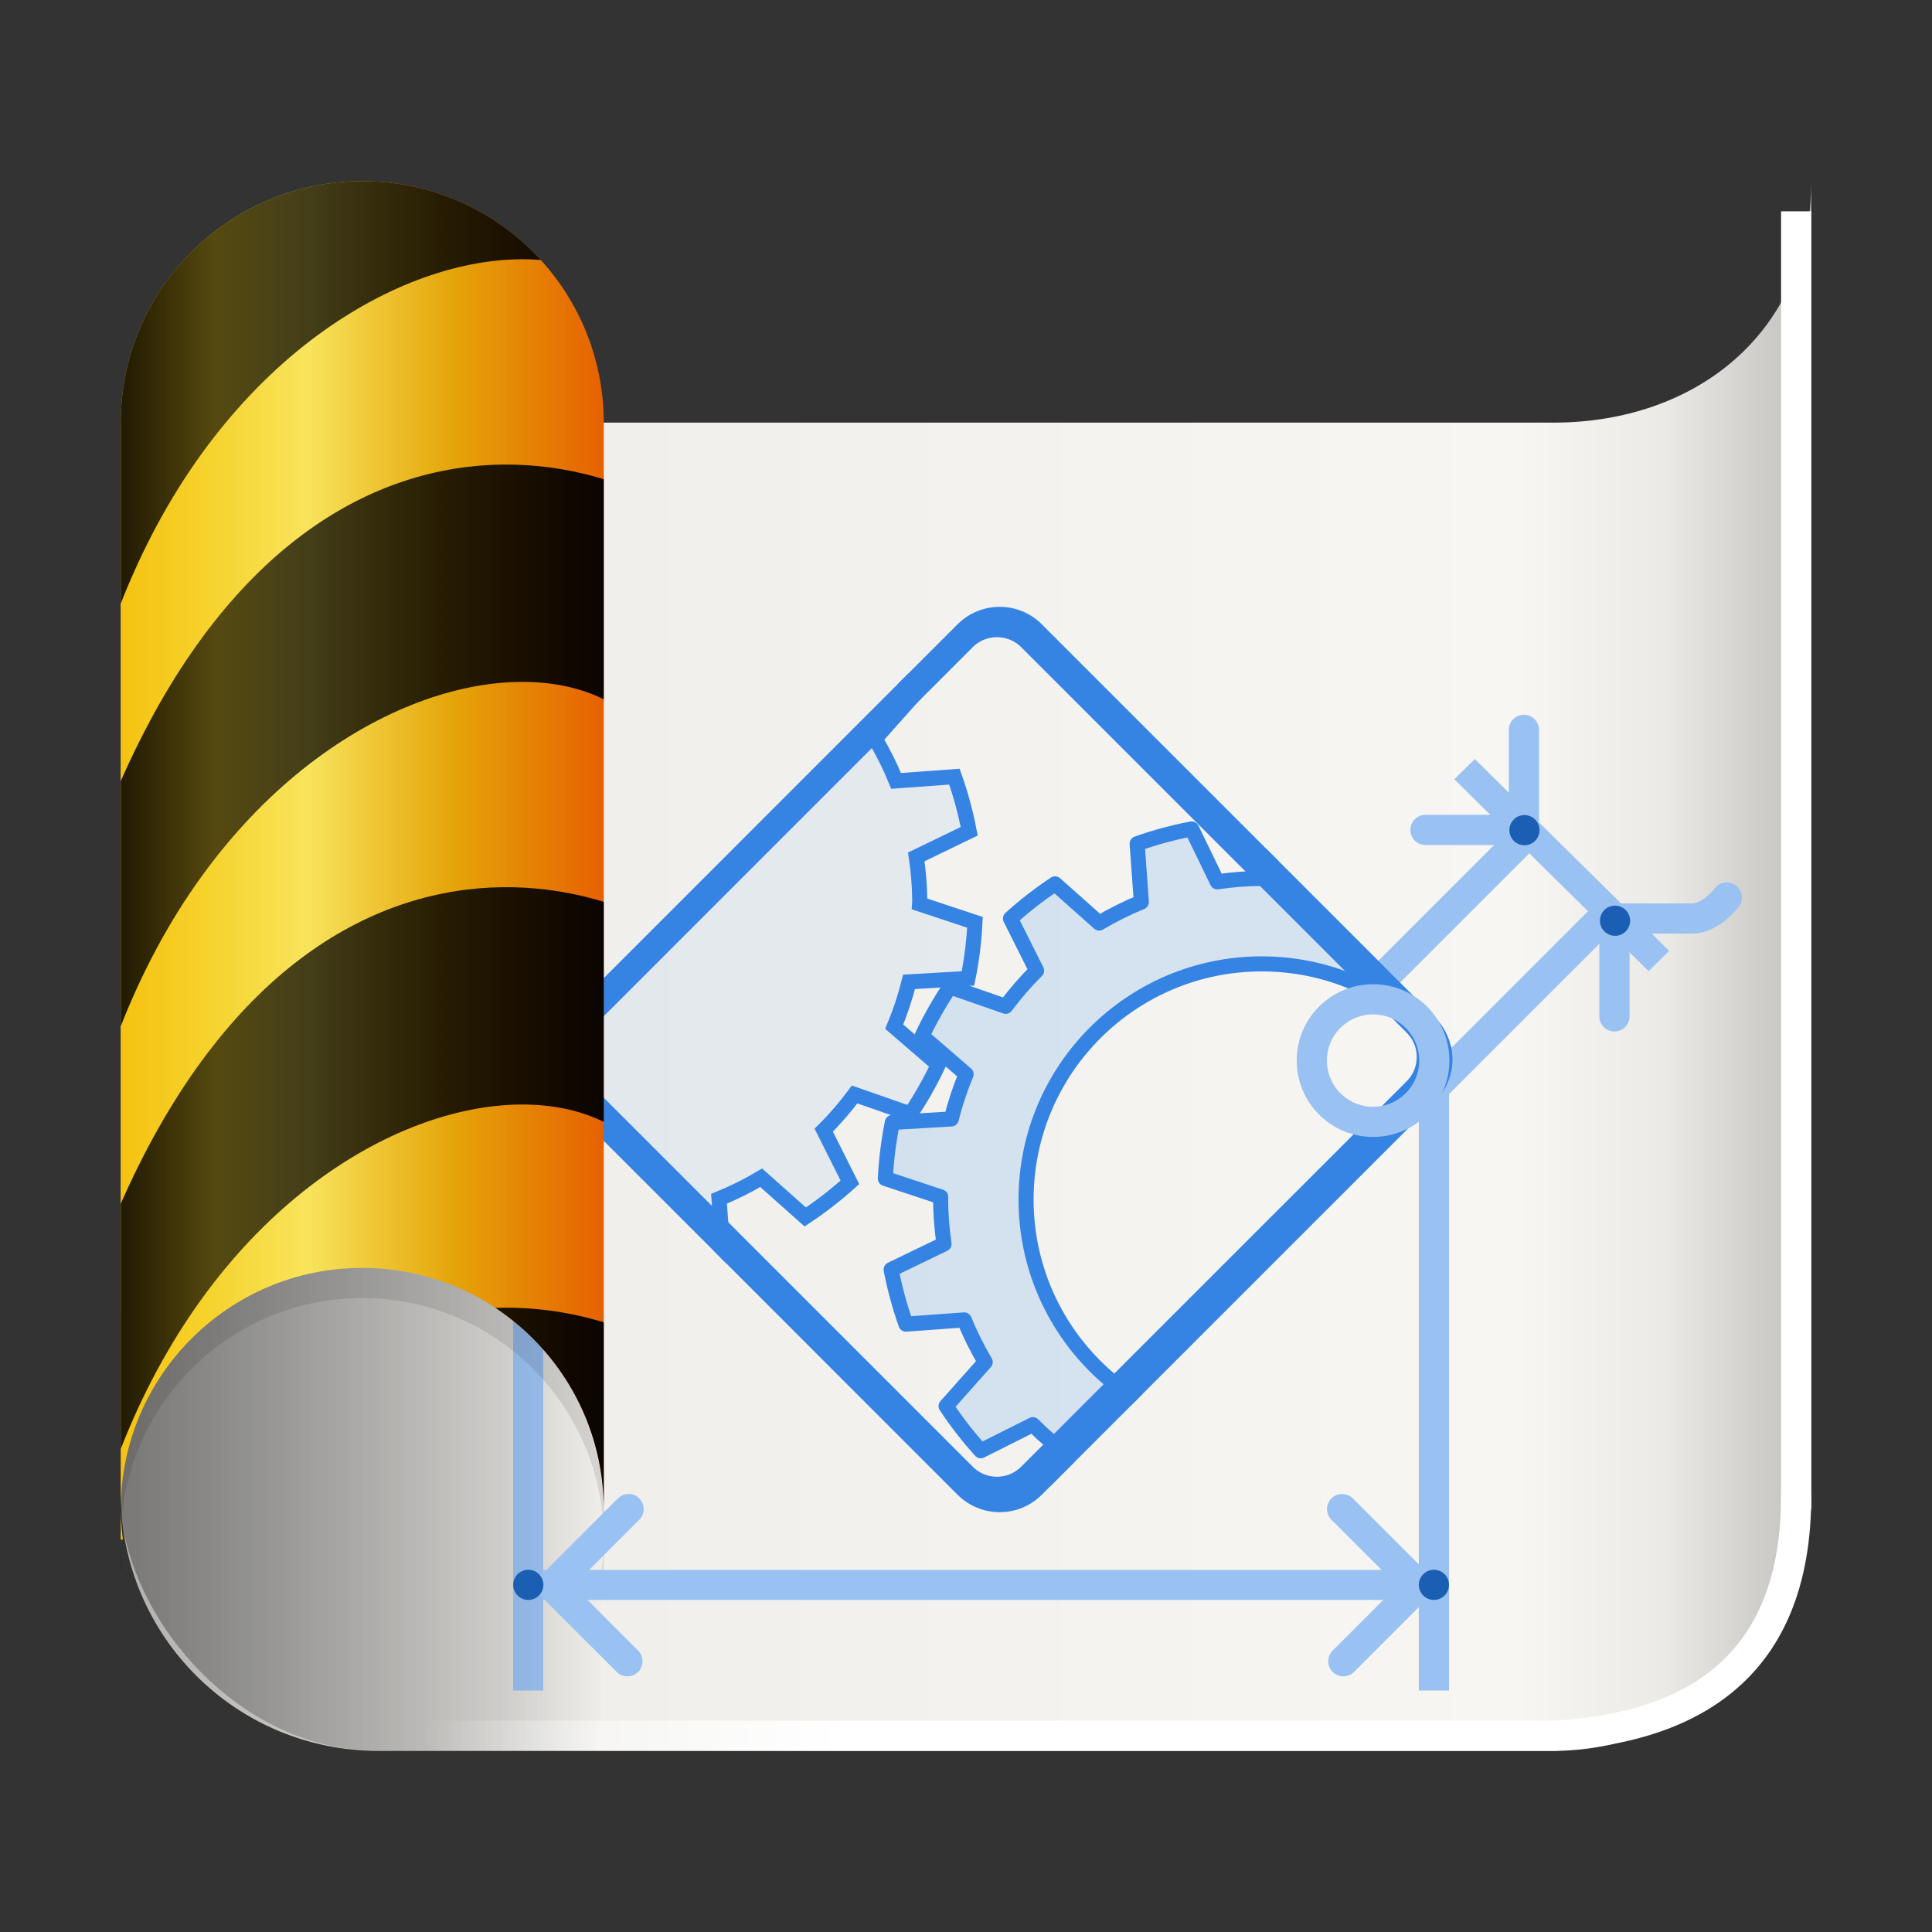 <?xml version="1.0" encoding="UTF-8" standalone="no"?>
<svg
   height="128px"
   viewBox="0 0 128 128"
   width="128px"
   version="1.1"
   id="svg42201"
   sodipodi:docname="eek.notanapp.Template.Devel2.svg"
   inkscape:version="1.2.2 (b0a8486541, 2022-12-01)"
   xmlns:inkscape="http://www.inkscape.org/namespaces/inkscape"
   xmlns:sodipodi="http://sodipodi.sourceforge.net/DTD/sodipodi-0.dtd"
   xmlns:xlink="http://www.w3.org/1999/xlink"
   xmlns="http://www.w3.org/2000/svg"
   xmlns:svg="http://www.w3.org/2000/svg">
  <rect x="0" y="0" width="128" height="128" fill="#333333" stroke="none"/>
  <sodipodi:namedview
     id="namedview42203"
     pagecolor="#505050"
     bordercolor="#ffffff"
     borderopacity="1"
     inkscape:showpageshadow="0"
     inkscape:pageopacity="0"
     inkscape:pagecheckerboard="1"
     inkscape:deskcolor="#505050"
     showgrid="false"
     inkscape:current-layer="svg42201" />
  <defs
     id="defs42125">
    <linearGradient
       inkscape:collect="always"
       id="linearGradient4891">
      <stop
         style="stop-color:#f5c211;stop-opacity:1"
         offset="0"
         id="stop4887" />
      <stop
         style="stop-color:#f6d32d;stop-opacity:1"
         offset="0.186"
         id="stop4895" />
      <stop
         style="stop-color:#f8e45c;stop-opacity:1"
         offset="0.386"
         id="stop5795" />
      <stop
         style="stop-color:#e5a50a;stop-opacity:1"
         offset="0.686"
         id="stop4897" />
      <stop
         style="stop-color:#e66100;stop-opacity:1"
         offset="1"
         id="stop4889" />
    </linearGradient>
    <linearGradient
       inkscape:collect="always"
       id="linearGradient3271">
      <stop
         style="stop-color:#000000;stop-opacity:1;"
         offset="0"
         id="stop3267" />
      <stop
         style="stop-color:#000000;stop-opacity:0.653;"
         offset="0.255"
         id="stop3362" />
      <stop
         style="stop-color:#000000;stop-opacity:0.725;"
         offset="0.409"
         id="stop3364" />
      <stop
         style="stop-color:#000000;stop-opacity:1;"
         offset="1"
         id="stop3269" />
    </linearGradient>
    <linearGradient
       inkscape:collect="always"
       id="linearGradient1161">
      <stop
         style="stop-color:#000000;stop-opacity:1;"
         offset="0"
         id="stop1157" />
      <stop
         style="stop-color:#000000;stop-opacity:0;"
         offset="1"
         id="stop1159" />
    </linearGradient>
    <linearGradient
       id="a"
       gradientUnits="userSpaceOnUse"
       x1="8"
       x2="120"
       y1="86"
       y2="86">
      <stop
         offset="0"
         stop-color="#b2b1ae"
         id="stop41938" />
      <stop
         offset="0.229"
         stop-color="#deddda"
         id="stop41940" />
      <stop
         offset="0.286"
         stop-color="#f0efec"
         id="stop41942" />
      <stop
         offset="0.826"
         stop-color="#f7f6f3"
         id="stop41944" />
      <stop
         offset="0.913"
         stop-color="#ebeae7"
         id="stop41946" />
      <stop
         offset="1"
         stop-color="#c0bfbc"
         id="stop41948" />
    </linearGradient>
    <clipPath
       id="b">
      <path
         d="m 58 54 h 39 v 47 h -39 z m 0 0"
         id="path41951" />
    </clipPath>
    <clipPath
       id="c">
      <path
         d="m 69.02 41.359 l 26.047 26.047 c 1.539 1.539 1.539 4.039 0 5.578 l -26.047 26.047 c -1.539 1.539 -4.035 1.539 -5.578 0 l -26.043 -26.047 c -1.543 -1.539 -1.543 -4.039 0 -5.578 l 26.043 -26.047 c 1.543 -1.539 4.039 -1.539 5.578 0 z m 0 0"
         id="path41954" />
    </clipPath>
    <clipPath
       id="d">
      <path
         d="m 36 40 h 29 v 45 h -29 z m 0 0"
         id="path41957" />
    </clipPath>
    <clipPath
       id="e">
      <path
         d="m 69.02 41.359 l 26.047 26.047 c 1.539 1.539 1.539 4.039 0 5.578 l -26.047 26.047 c -1.539 1.539 -4.035 1.539 -5.578 0 l -26.043 -26.047 c -1.543 -1.539 -1.543 -4.039 0 -5.578 l 26.043 -26.047 c 1.543 -1.539 4.039 -1.539 5.578 0 z m 0 0"
         id="path41960" />
    </clipPath>
    <clipPath
       id="f">
      <path
         d="m 36 40 h 35 v 51 h -35 z m 0 0"
         id="path41963" />
    </clipPath>
    <clipPath
       id="g">
      <path
         d="m 69.02 41.359 l 26.047 26.047 c 1.539 1.539 1.539 4.039 0 5.578 l -26.047 26.047 c -1.539 1.539 -4.035 1.539 -5.578 0 l -26.043 -26.047 c -1.543 -1.539 -1.543 -4.039 0 -5.578 l 26.043 -26.047 c 1.543 -1.539 4.039 -1.539 5.578 0 z m 0 0"
         id="path41966" />
    </clipPath>
    <clipPath
       id="h">
      <path
         d="m 36 40 h 61 v 61 h -61 z m 0 0"
         id="path41969" />
    </clipPath>
    <clipPath
       id="i">
      <path
         d="m 69.02 41.359 l 26.047 26.047 c 1.539 1.539 1.539 4.039 0 5.578 l -26.047 26.047 c -1.539 1.539 -4.035 1.539 -5.578 0 l -26.043 -26.047 c -1.543 -1.539 -1.543 -4.039 0 -5.578 l 26.043 -26.047 c 1.543 -1.539 4.039 -1.539 5.578 0 z m 0 0"
         id="path41972" />
    </clipPath>
    <filter
       id="j"
       height="1"
       width="1"
       x="0"
       y="0">
      <feColorMatrix
         in="SourceGraphic"
         type="matrix"
         values="0 0 0 0 1 0 0 0 0 1 0 0 0 0 1 0 0 0 1 0"
         id="feColorMatrix41975" />
    </filter>
    <mask
       id="k">
      <g
         filter="url(#j)"
         id="g41980">
        <rect
           fill-opacity="0.106"
           height="128"
           width="128"
           id="rect41978" />
      </g>
    </mask>
    <linearGradient
       id="l"
       gradientUnits="userSpaceOnUse"
       x1="8"
       x2="40"
       y1="62"
       y2="62">
      <stop
         offset="0"
         stop-color="#99c1f1"
         id="stop41983" />
      <stop
         offset="0.244"
         stop-color="#d9e4f1"
         id="stop41985" />
      <stop
         offset="0.751"
         stop-color="#7db3f1"
         id="stop41987" />
      <stop
         offset="0.922"
         stop-color="#9dc4f1"
         id="stop41989" />
      <stop
         offset="1"
         stop-color="#5ca3f1"
         id="stop41991" />
    </linearGradient>
    <linearGradient
       id="m"
       gradientUnits="userSpaceOnUse"
       x1="56"
       x2="28"
       y1="278"
       y2="278">
      <stop
         offset="0"
         stop-color="#ffffff"
         id="stop41994" />
      <stop
         offset="1"
         stop-color="#ffffff"
         stop-opacity="0"
         id="stop41996" />
    </linearGradient>
    <clipPath
       id="n">
      <path
         d="m 58 54 h 39 v 47 h -39 z m 0 0"
         id="path41999" />
    </clipPath>
    <clipPath
       id="o">
      <path
         d="m 69.02 41.359 l 26.047 26.047 c 1.539 1.539 1.539 4.039 0 5.578 l -26.047 26.047 c -1.539 1.539 -4.035 1.539 -5.578 0 l -26.043 -26.047 c -1.543 -1.539 -1.543 -4.039 0 -5.578 l 26.043 -26.047 c 1.543 -1.539 4.039 -1.539 5.578 0 z m 0 0"
         id="path42002" />
    </clipPath>
    <clipPath
       id="p">
      <path
         d="m 36 40 h 29 v 45 h -29 z m 0 0"
         id="path42005" />
    </clipPath>
    <clipPath
       id="q">
      <path
         d="m 69.02 41.359 l 26.047 26.047 c 1.539 1.539 1.539 4.039 0 5.578 l -26.047 26.047 c -1.539 1.539 -4.035 1.539 -5.578 0 l -26.043 -26.047 c -1.543 -1.539 -1.543 -4.039 0 -5.578 l 26.043 -26.047 c 1.543 -1.539 4.039 -1.539 5.578 0 z m 0 0"
         id="path42008" />
    </clipPath>
    <clipPath
       id="r">
      <path
         d="m 36 40 h 35 v 51 h -35 z m 0 0"
         id="path42011" />
    </clipPath>
    <clipPath
       id="s">
      <path
         d="m 69.02 41.359 l 26.047 26.047 c 1.539 1.539 1.539 4.039 0 5.578 l -26.047 26.047 c -1.539 1.539 -4.035 1.539 -5.578 0 l -26.043 -26.047 c -1.543 -1.539 -1.543 -4.039 0 -5.578 l 26.043 -26.047 c 1.543 -1.539 4.039 -1.539 5.578 0 z m 0 0"
         id="path42014" />
    </clipPath>
    <clipPath
       id="t">
      <path
         d="m 36 40 h 61 v 61 h -61 z m 0 0"
         id="path42017" />
    </clipPath>
    <clipPath
       id="u">
      <path
         d="m 69.02 41.359 l 26.047 26.047 c 1.539 1.539 1.539 4.039 0 5.578 l -26.047 26.047 c -1.539 1.539 -4.035 1.539 -5.578 0 l -26.043 -26.047 c -1.543 -1.539 -1.543 -4.039 0 -5.578 l 26.043 -26.047 c 1.543 -1.539 4.039 -1.539 5.578 0 z m 0 0"
         id="path42020" />
    </clipPath>
    <mask
       id="v">
      <g
         filter="url(#j)"
         id="g42025">
        <rect
           fill-opacity="0.106"
           height="128"
           width="128"
           id="rect42023" />
      </g>
    </mask>
    <clipPath
       id="w">
      <rect
         height="152"
         width="192"
         id="rect42028" />
    </clipPath>
    <g
       id="x"
       clip-path="url(#w)">
      <path
         d="m 32 30 c -8.836 0 -16 7.164 -16 16 v 72 c 0 -8.836 7.164 -16 16 -16 s 16 7.164 16 16 v -72 c 0 -8.836 -7.164 -16 -16 -16 z m 16 88 c -0.004 0.668 -0.055 1.336 -0.141 2 h 0.141 z m -32 0 v 2 h 0.141 c -0.086 -0.664 -0.137 -1.332 -0.141 -2 z m 0 0"
         id="path42031" />
    </g>
    <clipPath
       id="y">
      <rect
         height="128"
         width="128"
         id="rect42034" />
    </clipPath>
    <clipPath
       id="z">
      <rect
         height="128"
         width="128"
         id="rect42037" />
    </clipPath>
    <mask
       id="A">
      <g
         clip-path="url(#z)"
         filter="url(#j)"
         id="g42106">
        <g
           clip-path="url(#y)"
           id="g42104">
          <path
             d="m 102.922 28 c 9.461 0 17.078 -6 17.078 -16 v 86.922 c 0 9.461 -7.617 17.078 -17.078 17.078 h -77.844 c -9.461 0 -17.078 -7.617 -17.078 -17.078 v -70.922 z m 0 0"
             fill="url(#a)"
             id="path42040" />
          <path
             d="m 94 112 v -42 h 2 v 42 z m 0 0"
             fill="#99c1f1"
             id="path42042" />
          <path
             d="m 94 71.582 l 12.402 -12.402 l 1.453 1.453 l -12.402 12.402 z m 0 0"
             fill="#99c1f1"
             id="path42044" />
          <path
             d="m 96.352 51.629 l 1.359 -1.34 l 12.875 12.711 l -1.359 1.34 z m 0 0"
             fill="#99c1f1"
             id="path42046" />
          <path
             d="m 101.049 237.085 l 4.613 4.613 l 4.69 -4.69"
             fill="none"
             stroke="#99c1f1"
             stroke-linecap="round"
             stroke-width="2"
             transform="matrix(0.707 -0.707 0.707 0.707 -144.62 -41.192)"
             id="path42048" />
          <path
             d="m 90.559 64.414 l 10.355 -10.355 l 1.441 1.441 l -10.355 10.355 z m 0 0"
             fill="#99c1f1"
             id="path42050" />
          <path
             d="m 101.168 254.677 l 4.585 -4.585 l 3.621 3.621 c 0.912 0.912 2.63 0.657 2.63 0.657"
             fill="none"
             stroke="#99c1f1"
             stroke-linecap="round"
             stroke-width="2"
             transform="matrix(0.707 -0.707 0.707 0.707 -144.62 -41.192)"
             id="path42052" />
          <g
             clip-path="url(#n)"
             id="g42058">
            <g
               clip-path="url(#o)"
               id="g42056">
              <path
                 d="m 408.921 561.924 l -9.891 29.831 c -0.476 -0.032 -0.951 -0.063 -1.427 -0.063 c -8.021 0.032 -16.009 0.666 -23.935 1.839 l -13.79 -28.5 c -9.986 1.902 -19.814 4.565 -29.387 7.957 l 2.283 31.416 c -7.862 3.202 -15.439 7.006 -22.73 11.317 l -23.745 -21.113 c -8.464 5.611 -16.517 11.856 -24.03 18.672 l 14.076 28.088 c -5.992 5.992 -11.571 12.395 -16.643 19.211 l -30.053 -10.462 c -5.643 8.464 -10.683 17.309 -14.995 26.503 l 23.713 20.511 c -3.234 7.83 -5.928 15.914 -7.989 24.125 l -31.733 1.87 c -1.997 9.954 -3.265 20.067 -3.772 30.212 l 29.831 9.891 c -0.032 0.476 -0.032 0.951 -0.063 1.427 c 0.063 7.989 0.666 16.009 1.839 23.935 l -28.5 13.79 c 1.934 9.986 4.597 19.814 7.989 29.387 l 31.385 -2.283 c 3.234 7.862 7.006 15.439 11.317 22.73 l -21.082 23.713 c 5.611 8.496 11.856 16.517 18.672 24.062 l 28.056 -14.076 c 5.992 5.992 12.427 11.571 19.211 16.612 l -10.43 30.085 c 8.433 5.643 17.277 10.652 26.471 14.995 l 20.511 -23.713 c 7.862 3.234 15.914 5.897 24.157 7.989 l 1.839 31.702 c 9.954 2.029 20.067 3.297 30.212 3.804 l 9.891 -29.831 c 0.476 0.032 0.951 0.032 1.427 0.063 c 8.021 -0.063 16.009 -0.697 23.935 -1.839 l 13.79 28.5 c 9.986 -1.934 19.814 -4.597 29.419 -7.989 l -2.283 -31.416 c 7.83 -3.202 15.439 -6.974 22.73 -11.317 l 23.713 21.113 c 8.464 -5.611 16.517 -11.856 24.062 -18.672 l -14.107 -28.088 c 6.023 -5.96 11.571 -12.395 16.643 -19.179 l 30.053 10.43 c 5.643 -8.433 10.683 -17.309 15.027 -26.471 l -23.745 -20.511 c 3.265 -7.862 5.928 -15.914 7.989 -24.157 l 31.733 -1.839 c 1.997 -9.986 3.265 -20.067 3.772 -30.212 l -29.831 -9.891 c 0.032 -0.476 0.063 -0.951 0.063 -1.427 c -0.063 -8.021 -0.666 -16.009 -1.839 -23.935 l 28.5 -13.79 c -1.934 -9.986 -4.597 -19.814 -7.989 -29.419 l -31.385 2.283 c -3.202 -7.83 -7.006 -15.439 -11.317 -22.73 l 21.082 -23.713 c -5.611 -8.464 -11.856 -16.517 -18.672 -24.062 l -28.056 14.107 c -5.992 -6.023 -12.427 -11.571 -19.211 -16.643 l 10.43 -30.053 c -8.433 -5.675 -17.277 -10.683 -26.471 -15.027 l -20.511 23.745 c -7.83 -3.265 -15.914 -5.928 -24.157 -7.989 l -1.839 -31.733 c -9.954 -1.997 -20.067 -3.265 -30.212 -3.772 z m -11.317 75.799 c 70.092 0 126.933 56.841 126.933 126.933 s -56.841 126.902 -126.933 126.902 s -126.933 -56.809 -126.933 -126.902 s 56.841 -126.933 126.933 -126.933 z m 0 0"
                 fill="#99c1f1"
                 fill-opacity="0.337"
                 stroke="#3584e4"
                 stroke-linecap="round"
                 stroke-linejoin="round"
                 stroke-width="8.116"
                 transform="matrix(0.123 0 0 0.123 34.687 -14.58)"
                 id="path42054" />
            </g>
          </g>
          <g
             clip-path="url(#p)"
             id="g42064">
            <g
               clip-path="url(#q)"
               id="g42062">
              <path
                 d="m 41.062 34.867 l -1.219 3.676 c -0.059 -0.004 -0.117 -0.008 -0.176 -0.012 c -0.984 0.008 -1.969 0.086 -2.945 0.23 l -1.703 -3.512 c -1.23 0.234 -2.441 0.562 -3.621 0.98 l 0.281 3.871 c -0.965 0.395 -1.902 0.863 -2.801 1.395 l -2.922 -2.602 c -1.047 0.691 -2.035 1.461 -2.965 2.301 l 1.738 3.461 c -0.742 0.738 -1.426 1.527 -2.051 2.367 l -3.703 -1.289 c -0.699 1.043 -1.316 2.133 -1.852 3.266 l 2.922 2.527 c -0.398 0.965 -0.727 1.961 -0.98 2.973 l -3.91 0.23 c -0.25 1.227 -0.406 2.473 -0.465 3.723 l 3.672 1.219 c 0 0.059 -0.004 0.117 -0.008 0.176 c 0.008 0.984 0.086 1.973 0.23 2.945 l -3.512 1.703 c 0.234 1.23 0.562 2.441 0.98 3.621 l 3.871 -0.281 c 0.395 0.969 0.859 1.902 1.395 2.801 l -2.602 2.922 c 0.691 1.047 1.461 2.035 2.301 2.965 l 3.461 -1.734 c 0.738 0.738 1.527 1.422 2.367 2.047 l -1.289 3.703 c 1.039 0.699 2.133 1.316 3.266 1.852 l 2.527 -2.922 c 0.965 0.398 1.957 0.727 2.973 0.98 l 0.227 3.91 c 1.23 0.25 2.473 0.406 3.727 0.469 l 1.215 -3.676 c 0.059 0 0.117 0.004 0.176 0.008 c 0.988 -0.008 1.973 -0.086 2.949 -0.23 l 1.703 3.516 c 1.23 -0.238 2.441 -0.566 3.621 -0.984 l -0.281 -3.871 c 0.965 -0.395 1.902 -0.859 2.801 -1.395 l 2.922 2.602 c 1.043 -0.691 2.035 -1.461 2.965 -2.301 l -1.738 -3.461 c 0.742 -0.734 1.426 -1.527 2.051 -2.367 l 3.703 1.289 c 0.699 -1.039 1.316 -2.133 1.852 -3.266 l -2.926 -2.523 c 0.402 -0.969 0.73 -1.961 0.984 -2.977 l 3.91 -0.227 c 0.25 -1.23 0.402 -2.473 0.465 -3.723 l -3.676 -1.219 c 0.004 -0.059 0.008 -0.117 0.012 -0.176 c -0.008 -0.988 -0.086 -1.973 -0.23 -2.949 l 3.512 -1.699 c -0.234 -1.23 -0.562 -2.441 -0.98 -3.625 l -3.871 0.281 c -0.395 -0.965 -0.859 -1.902 -1.395 -2.801 l 2.602 -2.922 c -0.691 -1.043 -1.461 -2.035 -2.301 -2.965 l -3.461 1.738 c -0.738 -0.742 -1.527 -1.426 -2.367 -2.051 l 1.289 -3.703 c -1.043 -0.699 -2.133 -1.316 -3.266 -1.852 l -2.527 2.926 c -0.965 -0.402 -1.961 -0.73 -2.973 -0.984 l -0.23 -3.91 c -1.227 -0.25 -2.469 -0.402 -3.723 -0.465 z m 0 0"
                 fill="#a3c8ef"
                 fill-opacity="0.169"
                 id="path42060" />
            </g>
          </g>
          <g
             clip-path="url(#r)"
             id="g42070">
            <g
               clip-path="url(#s)"
               id="g42068">
              <path
                 d="m 51.739 401.291 l -9.891 29.831 c -0.476 -0.032 -0.951 -0.063 -1.427 -0.095 c -7.989 0.063 -15.978 0.697 -23.903 1.87 l -13.822 -28.5 c -9.986 1.902 -19.814 4.565 -29.387 7.957 l 2.283 31.416 c -7.83 3.202 -15.439 7.006 -22.73 11.317 l -23.713 -21.113 c -8.496 5.611 -16.517 11.856 -24.062 18.672 l 14.107 28.088 c -6.023 5.992 -11.571 12.395 -16.643 19.211 l -30.053 -10.462 c -5.675 8.464 -10.683 17.309 -15.027 26.503 l 23.713 20.511 c -3.234 7.83 -5.897 15.914 -7.957 24.125 l -31.733 1.87 c -2.029 9.954 -3.297 20.067 -3.772 30.212 l 29.8 9.891 c 0 0.476 -0.032 0.951 -0.063 1.427 c 0.063 7.989 0.697 16.009 1.87 23.903 l -28.5 13.822 c 1.902 9.986 4.565 19.814 7.957 29.387 l 31.416 -2.283 c 3.202 7.862 6.974 15.439 11.317 22.73 l -21.113 23.713 c 5.611 8.496 11.856 16.517 18.672 24.062 l 28.088 -14.076 c 5.992 5.992 12.395 11.539 19.211 16.612 l -10.462 30.053 c 8.433 5.675 17.309 10.683 26.503 15.027 l 20.511 -23.713 c 7.83 3.234 15.883 5.897 24.125 7.957 l 1.839 31.733 c 9.986 2.029 20.067 3.297 30.243 3.804 l 9.859 -29.831 c 0.476 0 0.951 0.032 1.427 0.063 c 8.021 -0.063 16.009 -0.697 23.935 -1.87 l 13.822 28.531 c 9.986 -1.934 19.814 -4.597 29.387 -7.989 l -2.283 -31.416 c 7.83 -3.202 15.439 -6.974 22.73 -11.317 l 23.713 21.113 c 8.464 -5.611 16.517 -11.856 24.062 -18.672 l -14.107 -28.088 c 6.023 -5.96 11.571 -12.395 16.643 -19.211 l 30.053 10.462 c 5.675 -8.433 10.683 -17.309 15.027 -26.503 l -23.745 -20.479 c 3.265 -7.862 5.928 -15.914 7.989 -24.157 l 31.733 -1.839 c 2.029 -9.986 3.265 -20.067 3.772 -30.212 l -29.831 -9.891 c 0.032 -0.476 0.063 -0.951 0.095 -1.427 c -0.063 -8.021 -0.697 -16.009 -1.87 -23.935 l 28.5 -13.79 c -1.902 -9.986 -4.565 -19.814 -7.957 -29.419 l -31.416 2.283 c -3.202 -7.83 -6.974 -15.439 -11.317 -22.73 l 21.113 -23.713 c -5.611 -8.464 -11.856 -16.517 -18.672 -24.062 l -28.088 14.107 c -5.992 -6.023 -12.395 -11.571 -19.211 -16.643 l 10.462 -30.053 c -8.464 -5.675 -17.309 -10.683 -26.503 -15.027 l -20.511 23.745 c -7.83 -3.265 -15.914 -5.928 -24.125 -7.989 l -1.87 -31.733 c -9.954 -2.029 -20.035 -3.265 -30.212 -3.772 z m 0 0"
                 fill="none"
                 stroke="#3584e4"
                 stroke-width="8.116"
                 transform="matrix(0.123 0 0 0.123 34.687 -14.58)"
                 id="path42066" />
            </g>
          </g>
          <g
             clip-path="url(#t)"
             id="g42076">
            <g
               clip-path="url(#u)"
               id="g42074">
              <path
                 d="m 519.713 124.508 h 293.566 c 19.144 0 34.678 15.535 34.701 34.701 l -0.022 293.543 c 0.022 19.166 -15.512 34.701 -34.701 34.701 h -293.521 c -19.188 0 -34.723 -15.535 -34.701 -34.701 l -0.022 -293.543 c 0.022 -19.166 15.557 -34.701 34.701 -34.701 z m 0 0"
                 fill="none"
                 stroke="#3584e4"
                 stroke-width="32.462"
                 transform="matrix(0.087 0.087 -0.087 0.087 34.687 -14.58)"
                 id="path42072" />
            </g>
          </g>
          <path
             d="m 35.992 112 v -42 h -1.992 v 42 z m 0 0"
             fill="#99c1f1"
             id="path42078" />
          <use
             mask="url(#v)"
             transform="matrix(1 0 0 1 -8 -16)"
             xlink:href="#x"
             id="use42080" />
          <path
             d="m 24 12 c -8.836 0 -16 7.164 -16 16 v 72 c 0 -8.836 7.164 -16 16 -16 s 16 7.164 16 16 v -72 c 0 -8.836 -7.164 -16 -16 -16 z m 16 88 c -0.004 0.668 -0.055 1.336 -0.141 2 h 0.141 z m -32 0 v 2 h 0.141 c -0.086 -0.664 -0.137 -1.332 -0.141 -2 z m 0 0"
             fill="url(#l)"
             id="path42082" />
          <path
             d="m 41.566 282.062 l -5 -5 l 5.078 -5.082"
             fill="none"
             stroke="#99c1f1"
             stroke-linecap="round"
             stroke-width="2"
             transform="matrix(1 0 0 1 0 -172)"
             id="path42084" />
          <path
             d="m 36 106 v -1.988 h 60 v 1.988 z m 0 0"
             fill="#99c1f1"
             id="path42086" />
          <path
             d="m 89 282.062 l 5 -5 l -5.082 -5.082"
             fill="none"
             stroke="#99c1f1"
             stroke-linecap="round"
             stroke-width="2"
             transform="matrix(1 0 0 1 0 -172)"
             id="path42088" />
          <path
             d="m 95 104 c 0.551 0 1 0.449 1 1 s -0.449 1 -1 1 s -1 -0.449 -1 -1 s 0.449 -1 1 -1 z m 0 0"
             fill="#1a5fb4"
             id="path42090" />
          <path
             d="m 35 104 c 0.551 0 1 0.449 1 1 s -0.449 1 -1 1 s -1 -0.449 -1 -1 s 0.449 -1 1 -1 z m 0 0"
             fill="#1a5fb4"
             id="path42092" />
          <path
             d="m 107 60 c 0.551 0 1 0.449 1 1 s -0.449 1 -1 1 s -1 -0.449 -1 -1 s 0.449 -1 1 -1 z m 0 0"
             fill="#1a5fb4"
             id="path42094" />
          <path
             d="m 101 54 c 0.551 0 1 0.449 1 1 s -0.449 1 -1 1 s -1 -0.449 -1 -1 s 0.449 -1 1 -1 z m 0 0"
             fill="#1a5fb4"
             id="path42096" />
          <path
             d="m 95.027 242.266 c 0 2.242 -1.816 4.059 -4.059 4.059 c -2.238 0 -4.059 -1.816 -4.059 -4.059 s 1.82 -4.059 4.059 -4.059 c 2.242 0 4.059 1.816 4.059 4.059 z m 0 0"
             fill="none"
             stroke="#99c1f1"
             stroke-linecap="round"
             stroke-linejoin="round"
             stroke-width="2"
             transform="matrix(1 0 0 1 0 -172)"
             id="path42098" />
          <path
             d="m 118 14 h 2 v 86 h -2 z m 0 0"
             fill="#ffffff"
             id="path42100" />
          <path
             d="m 119 271 c 0.039 10.227 -5.48 15.391 -16 16 h -76"
             fill="none"
             stroke="url(#m)"
             stroke-width="2"
             transform="matrix(1 0 0 1 0 -172)"
             id="path42102" />
        </g>
      </g>
    </mask>
    <mask
       id="B">
      <g
         filter="url(#j)"
         id="g42111">
        <rect
           fill-opacity="0.8"
           height="128"
           width="128"
           id="rect42109" />
      </g>
    </mask>
    <linearGradient
       id="C"
       gradientTransform="matrix(0,0.37,-0.985,0,295.385,-30.36)"
       gradientUnits="userSpaceOnUse"
       x1="300"
       x2="428"
       y1="235"
       y2="235">
      <stop
         offset="0"
         stop-color="#f9f06b"
         id="stop42114" />
      <stop
         offset="1"
         stop-color="#f5c211"
         id="stop42116" />
    </linearGradient>
    <clipPath
       id="D">
      <rect
         height="128"
         width="128"
         id="rect42119" />
    </clipPath>
    <linearGradient
       inkscape:collect="always"
       xlink:href="#linearGradient1161"
       id="linearGradient1163"
       x1="9.365"
       y1="93.525"
       x2="40"
       y2="93.525"
       gradientUnits="userSpaceOnUse" />
    <clipPath
       clipPathUnits="userSpaceOnUse"
       id="clipPath2951">
      <path
         d="M 24,12 C 15.164,12 8,19.164 8,28 v 72 c 0,-8.836 7.164,-16 16,-16 8.836,0 16,7.164 16,16 V 28 C 40,19.164 32.836,12 24,12 Z m 16,88 c -0.004,0.668 -0.055,1.336 -0.141,2 H 40 Z m -32,0 v 2 H 8.141 C 8.055,101.336 8.004,100.668 8,100 Z m 0,0"
         fill="url(#l)"
         id="path2953"
         style="fill:#613583;fill-opacity:1" />
    </clipPath>
    <linearGradient
       inkscape:collect="always"
       xlink:href="#linearGradient3271"
       id="linearGradient3273"
       x1="3.995"
       y1="63.186"
       x2="43.964"
       y2="63.186"
       gradientUnits="userSpaceOnUse" />
    <linearGradient
       inkscape:collect="always"
       xlink:href="#linearGradient3271"
       id="linearGradient4885"
       gradientUnits="userSpaceOnUse"
       x1="3.995"
       y1="63.186"
       x2="43.964"
       y2="63.186"
       gradientTransform="translate(0,83.859)" />
    <linearGradient
       inkscape:collect="always"
       xlink:href="#linearGradient4891"
       id="linearGradient4893"
       x1="8"
       y1="58.131"
       x2="40"
       y2="58.131"
       gradientUnits="userSpaceOnUse" />
  </defs>
  <path
     d="m 102.922 28 c 9.461 0 17.078 -6 17.078 -16 v 86.922 c 0 9.461 -7.617 17.078 -17.078 17.078 h -77.844 c -9.461 0 -17.078 -7.617 -17.078 -17.078 v -70.922 z m 0 0"
     fill="url(#a)"
     id="path42127" />
  <g
     clip-path="none"
     mask="url(#A)"
     id="g42199"
     transform="translate(-303.744)">
    <g
       clip-path="url(#D)"
       mask="url(#B)"
       id="g42197">
      <path
         d="M 128,80.641 V 128 H 0 V 80.641 Z m 0,0"
         fill="url(#C)"
         id="path42193"
         style="fill:url(#C)" />
      <path
         d="m 22.27,80.641 c 0,0 -1.386,7.577 4.492,13.455 L 60.664,128 H 81.879 L 34.52,80.641 Z m 33.46,0 L 103.094,128 h 21.215 L 76.945,80.641 Z m 42.43,0 L 128,110.48 V 89.27 l -8.629,-29.858 c 0,10.038 -8.928,21.229 -21.211,21.229 z m -83.158,0 L 0,109.762 18.238,128 H 39.453 L 18.894,108.989 C 4.103,95.309 15.002,80.641 15.002,80.641 Z"
         id="path42195"
         sodipodi:nodetypes="cccccccccccccccccccccc" />
    </g>
  </g>
  <path
     d="m 94 112 v -42 h 2 v 42 z m 0 0"
     fill="#99c1f1"
     id="path42129" />
  <path
     d="m 94 71.582 l 12.402 -12.402 l 1.453 1.453 l -12.402 12.402 z m 0 0"
     fill="#99c1f1"
     id="path42131" />
  <path
     d="m 96.352 51.629 l 1.359 -1.34 l 12.875 12.711 l -1.359 1.34 z m 0 0"
     fill="#99c1f1"
     id="path42133" />
  <path
     d="m 101.049 237.085 l 4.613 4.613 l 4.69 -4.69"
     fill="none"
     stroke="#99c1f1"
     stroke-linecap="round"
     stroke-width="2"
     transform="matrix(0.707 -0.707 0.707 0.707 -144.62 -41.192)"
     id="path42135" />
  <path
     d="m 90.559 64.414 l 10.355 -10.355 l 1.441 1.441 l -10.355 10.355 z m 0 0"
     fill="#99c1f1"
     id="path42137" />
  <path
     d="m 101.168 254.677 l 4.585 -4.585 l 3.621 3.621 c 0.912 0.912 2.63 0.657 2.63 0.657"
     fill="none"
     stroke="#99c1f1"
     stroke-linecap="round"
     stroke-width="2"
     transform="matrix(0.707 -0.707 0.707 0.707 -144.62 -41.192)"
     id="path42139" />
  <g
     clip-path="url(#b)"
     id="g42145">
    <g
       clip-path="url(#c)"
       id="g42143">
      <path
         d="m 408.921 561.924 l -9.891 29.831 c -0.476 -0.032 -0.951 -0.063 -1.427 -0.063 c -8.021 0.032 -16.009 0.666 -23.935 1.839 l -13.79 -28.5 c -9.986 1.902 -19.814 4.565 -29.387 7.957 l 2.283 31.416 c -7.862 3.202 -15.439 7.006 -22.73 11.317 l -23.745 -21.113 c -8.464 5.611 -16.517 11.856 -24.03 18.672 l 14.076 28.088 c -5.992 5.992 -11.571 12.395 -16.643 19.211 l -30.053 -10.462 c -5.643 8.464 -10.683 17.309 -14.995 26.503 l 23.713 20.511 c -3.234 7.83 -5.928 15.914 -7.989 24.125 l -31.733 1.87 c -1.997 9.954 -3.265 20.067 -3.772 30.212 l 29.831 9.891 c -0.032 0.476 -0.032 0.951 -0.063 1.427 c 0.063 7.989 0.666 16.009 1.839 23.935 l -28.5 13.79 c 1.934 9.986 4.597 19.814 7.989 29.387 l 31.385 -2.283 c 3.234 7.862 7.006 15.439 11.317 22.73 l -21.082 23.713 c 5.611 8.496 11.856 16.517 18.672 24.062 l 28.056 -14.076 c 5.992 5.992 12.427 11.571 19.211 16.612 l -10.43 30.085 c 8.433 5.643 17.277 10.652 26.471 14.995 l 20.511 -23.713 c 7.862 3.234 15.914 5.897 24.157 7.989 l 1.839 31.702 c 9.954 2.029 20.067 3.297 30.212 3.804 l 9.891 -29.831 c 0.476 0.032 0.951 0.032 1.427 0.063 c 8.021 -0.063 16.009 -0.697 23.935 -1.839 l 13.79 28.5 c 9.986 -1.934 19.814 -4.597 29.419 -7.989 l -2.283 -31.416 c 7.83 -3.202 15.439 -6.974 22.73 -11.317 l 23.713 21.113 c 8.464 -5.611 16.517 -11.856 24.062 -18.672 l -14.107 -28.088 c 6.023 -5.96 11.571 -12.395 16.643 -19.179 l 30.053 10.43 c 5.643 -8.433 10.683 -17.309 15.027 -26.471 l -23.745 -20.511 c 3.265 -7.862 5.928 -15.914 7.989 -24.157 l 31.733 -1.839 c 1.997 -9.986 3.265 -20.067 3.772 -30.212 l -29.831 -9.891 c 0.032 -0.476 0.063 -0.951 0.063 -1.427 c -0.063 -8.021 -0.666 -16.009 -1.839 -23.935 l 28.5 -13.79 c -1.934 -9.986 -4.597 -19.814 -7.989 -29.419 l -31.385 2.283 c -3.202 -7.83 -7.006 -15.439 -11.317 -22.73 l 21.082 -23.713 c -5.611 -8.464 -11.856 -16.517 -18.672 -24.062 l -28.056 14.107 c -5.992 -6.023 -12.427 -11.571 -19.211 -16.643 l 10.43 -30.053 c -8.433 -5.675 -17.277 -10.683 -26.471 -15.027 l -20.511 23.745 c -7.83 -3.265 -15.914 -5.928 -24.157 -7.989 l -1.839 -31.733 c -9.954 -1.997 -20.067 -3.265 -30.212 -3.772 z m -11.317 75.799 c 70.092 0 126.933 56.841 126.933 126.933 s -56.841 126.902 -126.933 126.902 s -126.933 -56.809 -126.933 -126.902 s 56.841 -126.933 126.933 -126.933 z m 0 0"
         fill="#99c1f1"
         fill-opacity="0.337"
         stroke="#3584e4"
         stroke-linecap="round"
         stroke-linejoin="round"
         stroke-width="8.116"
         transform="matrix(0.123 0 0 0.123 34.687 -14.58)"
         id="path42141" />
    </g>
  </g>
  <g
     clip-path="url(#d)"
     id="g42151">
    <g
       clip-path="url(#e)"
       id="g42149">
      <path
         d="m 41.062 34.867 l -1.219 3.676 c -0.059 -0.004 -0.117 -0.008 -0.176 -0.012 c -0.984 0.008 -1.969 0.086 -2.945 0.23 l -1.703 -3.512 c -1.23 0.234 -2.441 0.562 -3.621 0.98 l 0.281 3.871 c -0.965 0.395 -1.902 0.863 -2.801 1.395 l -2.922 -2.602 c -1.047 0.691 -2.035 1.461 -2.965 2.301 l 1.738 3.461 c -0.742 0.738 -1.426 1.527 -2.051 2.367 l -3.703 -1.289 c -0.699 1.043 -1.316 2.133 -1.852 3.266 l 2.922 2.527 c -0.398 0.965 -0.727 1.961 -0.98 2.973 l -3.91 0.23 c -0.25 1.227 -0.406 2.473 -0.465 3.723 l 3.672 1.219 c 0 0.059 -0.004 0.117 -0.008 0.176 c 0.008 0.984 0.086 1.973 0.23 2.945 l -3.512 1.703 c 0.234 1.23 0.562 2.441 0.98 3.621 l 3.871 -0.281 c 0.395 0.969 0.859 1.902 1.395 2.801 l -2.602 2.922 c 0.691 1.047 1.461 2.035 2.301 2.965 l 3.461 -1.734 c 0.738 0.738 1.527 1.422 2.367 2.047 l -1.289 3.703 c 1.039 0.699 2.133 1.316 3.266 1.852 l 2.527 -2.922 c 0.965 0.398 1.957 0.727 2.973 0.98 l 0.227 3.91 c 1.23 0.25 2.473 0.406 3.727 0.469 l 1.215 -3.676 c 0.059 0 0.117 0.004 0.176 0.008 c 0.988 -0.008 1.973 -0.086 2.949 -0.23 l 1.703 3.516 c 1.23 -0.238 2.441 -0.566 3.621 -0.984 l -0.281 -3.871 c 0.965 -0.395 1.902 -0.859 2.801 -1.395 l 2.922 2.602 c 1.043 -0.691 2.035 -1.461 2.965 -2.301 l -1.738 -3.461 c 0.742 -0.734 1.426 -1.527 2.051 -2.367 l 3.703 1.289 c 0.699 -1.039 1.316 -2.133 1.852 -3.266 l -2.926 -2.523 c 0.402 -0.969 0.73 -1.961 0.984 -2.977 l 3.91 -0.227 c 0.25 -1.23 0.402 -2.473 0.465 -3.723 l -3.676 -1.219 c 0.004 -0.059 0.008 -0.117 0.012 -0.176 c -0.008 -0.988 -0.086 -1.973 -0.23 -2.949 l 3.512 -1.699 c -0.234 -1.23 -0.562 -2.441 -0.98 -3.625 l -3.871 0.281 c -0.395 -0.965 -0.859 -1.902 -1.395 -2.801 l 2.602 -2.922 c -0.691 -1.043 -1.461 -2.035 -2.301 -2.965 l -3.461 1.738 c -0.738 -0.742 -1.527 -1.426 -2.367 -2.051 l 1.289 -3.703 c -1.043 -0.699 -2.133 -1.316 -3.266 -1.852 l -2.527 2.926 c -0.965 -0.402 -1.961 -0.73 -2.973 -0.984 l -0.23 -3.91 c -1.227 -0.25 -2.469 -0.402 -3.723 -0.465 z m 0 0"
         fill="#a3c8ef"
         fill-opacity="0.169"
         id="path42147" />
    </g>
  </g>
  <g
     clip-path="url(#f)"
     id="g42157">
    <g
       clip-path="url(#g)"
       id="g42155">
      <path
         d="m 51.739 401.291 l -9.891 29.831 c -0.476 -0.032 -0.951 -0.063 -1.427 -0.095 c -7.989 0.063 -15.978 0.697 -23.903 1.87 l -13.822 -28.5 c -9.986 1.902 -19.814 4.565 -29.387 7.957 l 2.283 31.416 c -7.83 3.202 -15.439 7.006 -22.73 11.317 l -23.713 -21.113 c -8.496 5.611 -16.517 11.856 -24.062 18.672 l 14.107 28.088 c -6.023 5.992 -11.571 12.395 -16.643 19.211 l -30.053 -10.462 c -5.675 8.464 -10.683 17.309 -15.027 26.503 l 23.713 20.511 c -3.234 7.83 -5.897 15.914 -7.957 24.125 l -31.733 1.87 c -2.029 9.954 -3.297 20.067 -3.772 30.212 l 29.8 9.891 c 0 0.476 -0.032 0.951 -0.063 1.427 c 0.063 7.989 0.697 16.009 1.87 23.903 l -28.5 13.822 c 1.902 9.986 4.565 19.814 7.957 29.387 l 31.416 -2.283 c 3.202 7.862 6.974 15.439 11.317 22.73 l -21.113 23.713 c 5.611 8.496 11.856 16.517 18.672 24.062 l 28.088 -14.076 c 5.992 5.992 12.395 11.539 19.211 16.612 l -10.462 30.053 c 8.433 5.675 17.309 10.683 26.503 15.027 l 20.511 -23.713 c 7.83 3.234 15.883 5.897 24.125 7.957 l 1.839 31.733 c 9.986 2.029 20.067 3.297 30.243 3.804 l 9.859 -29.831 c 0.476 0 0.951 0.032 1.427 0.063 c 8.021 -0.063 16.009 -0.697 23.935 -1.87 l 13.822 28.531 c 9.986 -1.934 19.814 -4.597 29.387 -7.989 l -2.283 -31.416 c 7.83 -3.202 15.439 -6.974 22.73 -11.317 l 23.713 21.113 c 8.464 -5.611 16.517 -11.856 24.062 -18.672 l -14.107 -28.088 c 6.023 -5.96 11.571 -12.395 16.643 -19.211 l 30.053 10.462 c 5.675 -8.433 10.683 -17.309 15.027 -26.503 l -23.745 -20.479 c 3.265 -7.862 5.928 -15.914 7.989 -24.157 l 31.733 -1.839 c 2.029 -9.986 3.265 -20.067 3.772 -30.212 l -29.831 -9.891 c 0.032 -0.476 0.063 -0.951 0.095 -1.427 c -0.063 -8.021 -0.697 -16.009 -1.87 -23.935 l 28.5 -13.79 c -1.902 -9.986 -4.565 -19.814 -7.957 -29.419 l -31.416 2.283 c -3.202 -7.83 -6.974 -15.439 -11.317 -22.73 l 21.113 -23.713 c -5.611 -8.464 -11.856 -16.517 -18.672 -24.062 l -28.088 14.107 c -5.992 -6.023 -12.395 -11.571 -19.211 -16.643 l 10.462 -30.053 c -8.464 -5.675 -17.309 -10.683 -26.503 -15.027 l -20.511 23.745 c -7.83 -3.265 -15.914 -5.928 -24.125 -7.989 l -1.87 -31.733 c -9.954 -2.029 -20.035 -3.265 -30.212 -3.772 z m 0 0"
         fill="none"
         stroke="#3584e4"
         stroke-width="8.116"
         transform="matrix(0.123 0 0 0.123 34.687 -14.58)"
         id="path42153" />
    </g>
  </g>
  <g
     clip-path="url(#h)"
     id="g42163">
    <g
       clip-path="url(#i)"
       id="g42161">
      <path
         d="m 519.713 124.508 h 293.566 c 19.144 0 34.678 15.535 34.701 34.701 l -0.022 293.543 c 0.022 19.166 -15.512 34.701 -34.701 34.701 h -293.521 c -19.188 0 -34.723 -15.535 -34.701 -34.701 l -0.022 -293.543 c 0.022 -19.166 15.557 -34.701 34.701 -34.701 z m 0 0"
         fill="none"
         stroke="#3584e4"
         stroke-width="32.462"
         transform="matrix(0.087 0.087 -0.087 0.087 34.687 -14.58)"
         id="path42159" />
    </g>
  </g>
  <path
     d="m 35.992 112 v -42 h -1.992 v 42 z m 0 0"
     fill="#99c1f1"
     id="path42165" />
  <rect
     style="fill:url(#linearGradient1163);fill-opacity:1;stroke:none;stroke-width:2;stroke-linecap:round;stroke-linejoin:round;stroke-opacity:0.188;paint-order:markers stroke fill;stop-color:#000000;opacity:0.312"
     id="rect455"
     width="44.887"
     height="44.887"
     x="7.978"
     y="71.081"
     rx="16.855"
     ry="16.855" />
  <use
     mask="url(#k)"
     transform="matrix(1 0 0 1 -8 -16)"
     xlink:href="#x"
     id="use42167" />
  <g
     id="g2922"
     clip-path="url(#clipPath2951)">
    <path
       d="m 24 12 c -8.836 0 -16 7.164 -16 16 v 72 c 0 -8.836 7.164 -16 16 -16 s 16 7.164 16 16 v -72 c 0 -8.836 -7.164 -16 -16 -16 z m 16 88 c -0.004 0.668 -0.055 1.336 -0.141 2 h 0.141 z m -32 0 v 2 h 0.141 c -0.086 -0.664 -0.137 -1.332 -0.141 -2 z m 0 0"
       fill="url(#l)"
       id="path42169"
       style="fill:url(#linearGradient4893);fill-opacity:1" />
    <path
       id="path3204"
       style="opacity:1;stroke-width:2;stroke-linecap:round;stroke-linejoin:round;stroke-opacity:0.188;paint-order:markers stroke fill;stop-color:#000000;fill-opacity:1;fill:url(#linearGradient3273)"
       d="M 3.995,35.328 C 14.55,-4.066 39.468,-0.434 48.827,8.925 L 44.515,23.845 C 40.443,8.647 3.995,18.476 3.995,63.186 Z m 0,28 C 14.55,23.934 39.468,27.566 48.827,36.925 L 44.515,51.845 C 40.443,36.647 3.995,46.476 3.995,91.186 Z m 0,28 C 14.55,51.934 39.468,55.566 48.827,64.925 L 44.515,79.845 C 40.443,64.647 3.995,74.476 3.995,119.186 Z" />
    <path
       id="path4883"
       style="opacity:1;fill:url(#linearGradient4885);fill-opacity:1;stroke-width:2;stroke-linecap:round;stroke-linejoin:round;stroke-opacity:0.188;paint-order:markers stroke fill;stop-color:#000000"
       d="M 3.995,119.186 C 14.55,79.793 39.468,83.425 48.827,92.784 L 44.515,107.704 C 40.443,92.506 3.995,102.335 3.995,147.045 Z m 0,28 C 14.55,107.793 39.468,111.425 48.827,120.784 l -4.312,14.92 C 40.443,120.506 3.995,130.335 3.995,175.045 Z m 0,28 C 14.55,135.793 39.468,139.425 48.827,148.784 l -4.312,14.92 C 40.443,148.506 3.995,158.335 3.995,203.045 Z" />
  </g>
  <path
     d="m 41.566 110.062 l -5 -5 l 5.078 -5.082"
     fill="none"
     stroke="#99c1f1"
     stroke-linecap="round"
     stroke-width="2"
     id="path42171" />
  <path
     d="m 36 106 v -1.988 h 60 v 1.988 z m 0 0"
     fill="#99c1f1"
     id="path42173" />
  <path
     d="m 89 110.062 l 5 -5 l -5.082 -5.082"
     fill="none"
     stroke="#99c1f1"
     stroke-linecap="round"
     stroke-width="2"
     id="path42175" />
  <g
     fill="#1a5fb4"
     id="g42185">
    <path
       d="m 95 104 c 0.551 0 1 0.449 1 1 s -0.449 1 -1 1 s -1 -0.449 -1 -1 s 0.449 -1 1 -1 z m 0 0"
       id="path42177" />
    <path
       d="m 35 104 c 0.551 0 1 0.449 1 1 s -0.449 1 -1 1 s -1 -0.449 -1 -1 s 0.449 -1 1 -1 z m 0 0"
       id="path42179" />
    <path
       d="m 107 60 c 0.551 0 1 0.449 1 1 s -0.449 1 -1 1 s -1 -0.449 -1 -1 s 0.449 -1 1 -1 z m 0 0"
       id="path42181" />
    <path
       d="m 101 54 c 0.551 0 1 0.449 1 1 s -0.449 1 -1 1 s -1 -0.449 -1 -1 s 0.449 -1 1 -1 z m 0 0"
       id="path42183" />
  </g>
  <path
     d="m 95.027 70.266 c 0 2.242 -1.816 4.059 -4.059 4.059 c -2.238 0 -4.059 -1.816 -4.059 -4.059 s 1.82 -4.059 4.059 -4.059 c 2.242 0 4.059 1.816 4.059 4.059 z m 0 0"
     fill="none"
     stroke="#99c1f1"
     stroke-linecap="round"
     stroke-linejoin="round"
     stroke-width="2"
     id="path42187" />
  <path
     d="m 118 14 h 2 v 86 h -2 z m 0 0"
     fill="#ffffff"
     id="path42189" />
  <path
     d="m 119 271 c 0.039 10.227 -5.48 15.391 -16 16 h -76"
     fill="none"
     stroke="url(#m)"
     stroke-width="2"
     transform="matrix(1 0 0 1 0 -172)"
     id="path42191" />
</svg>
